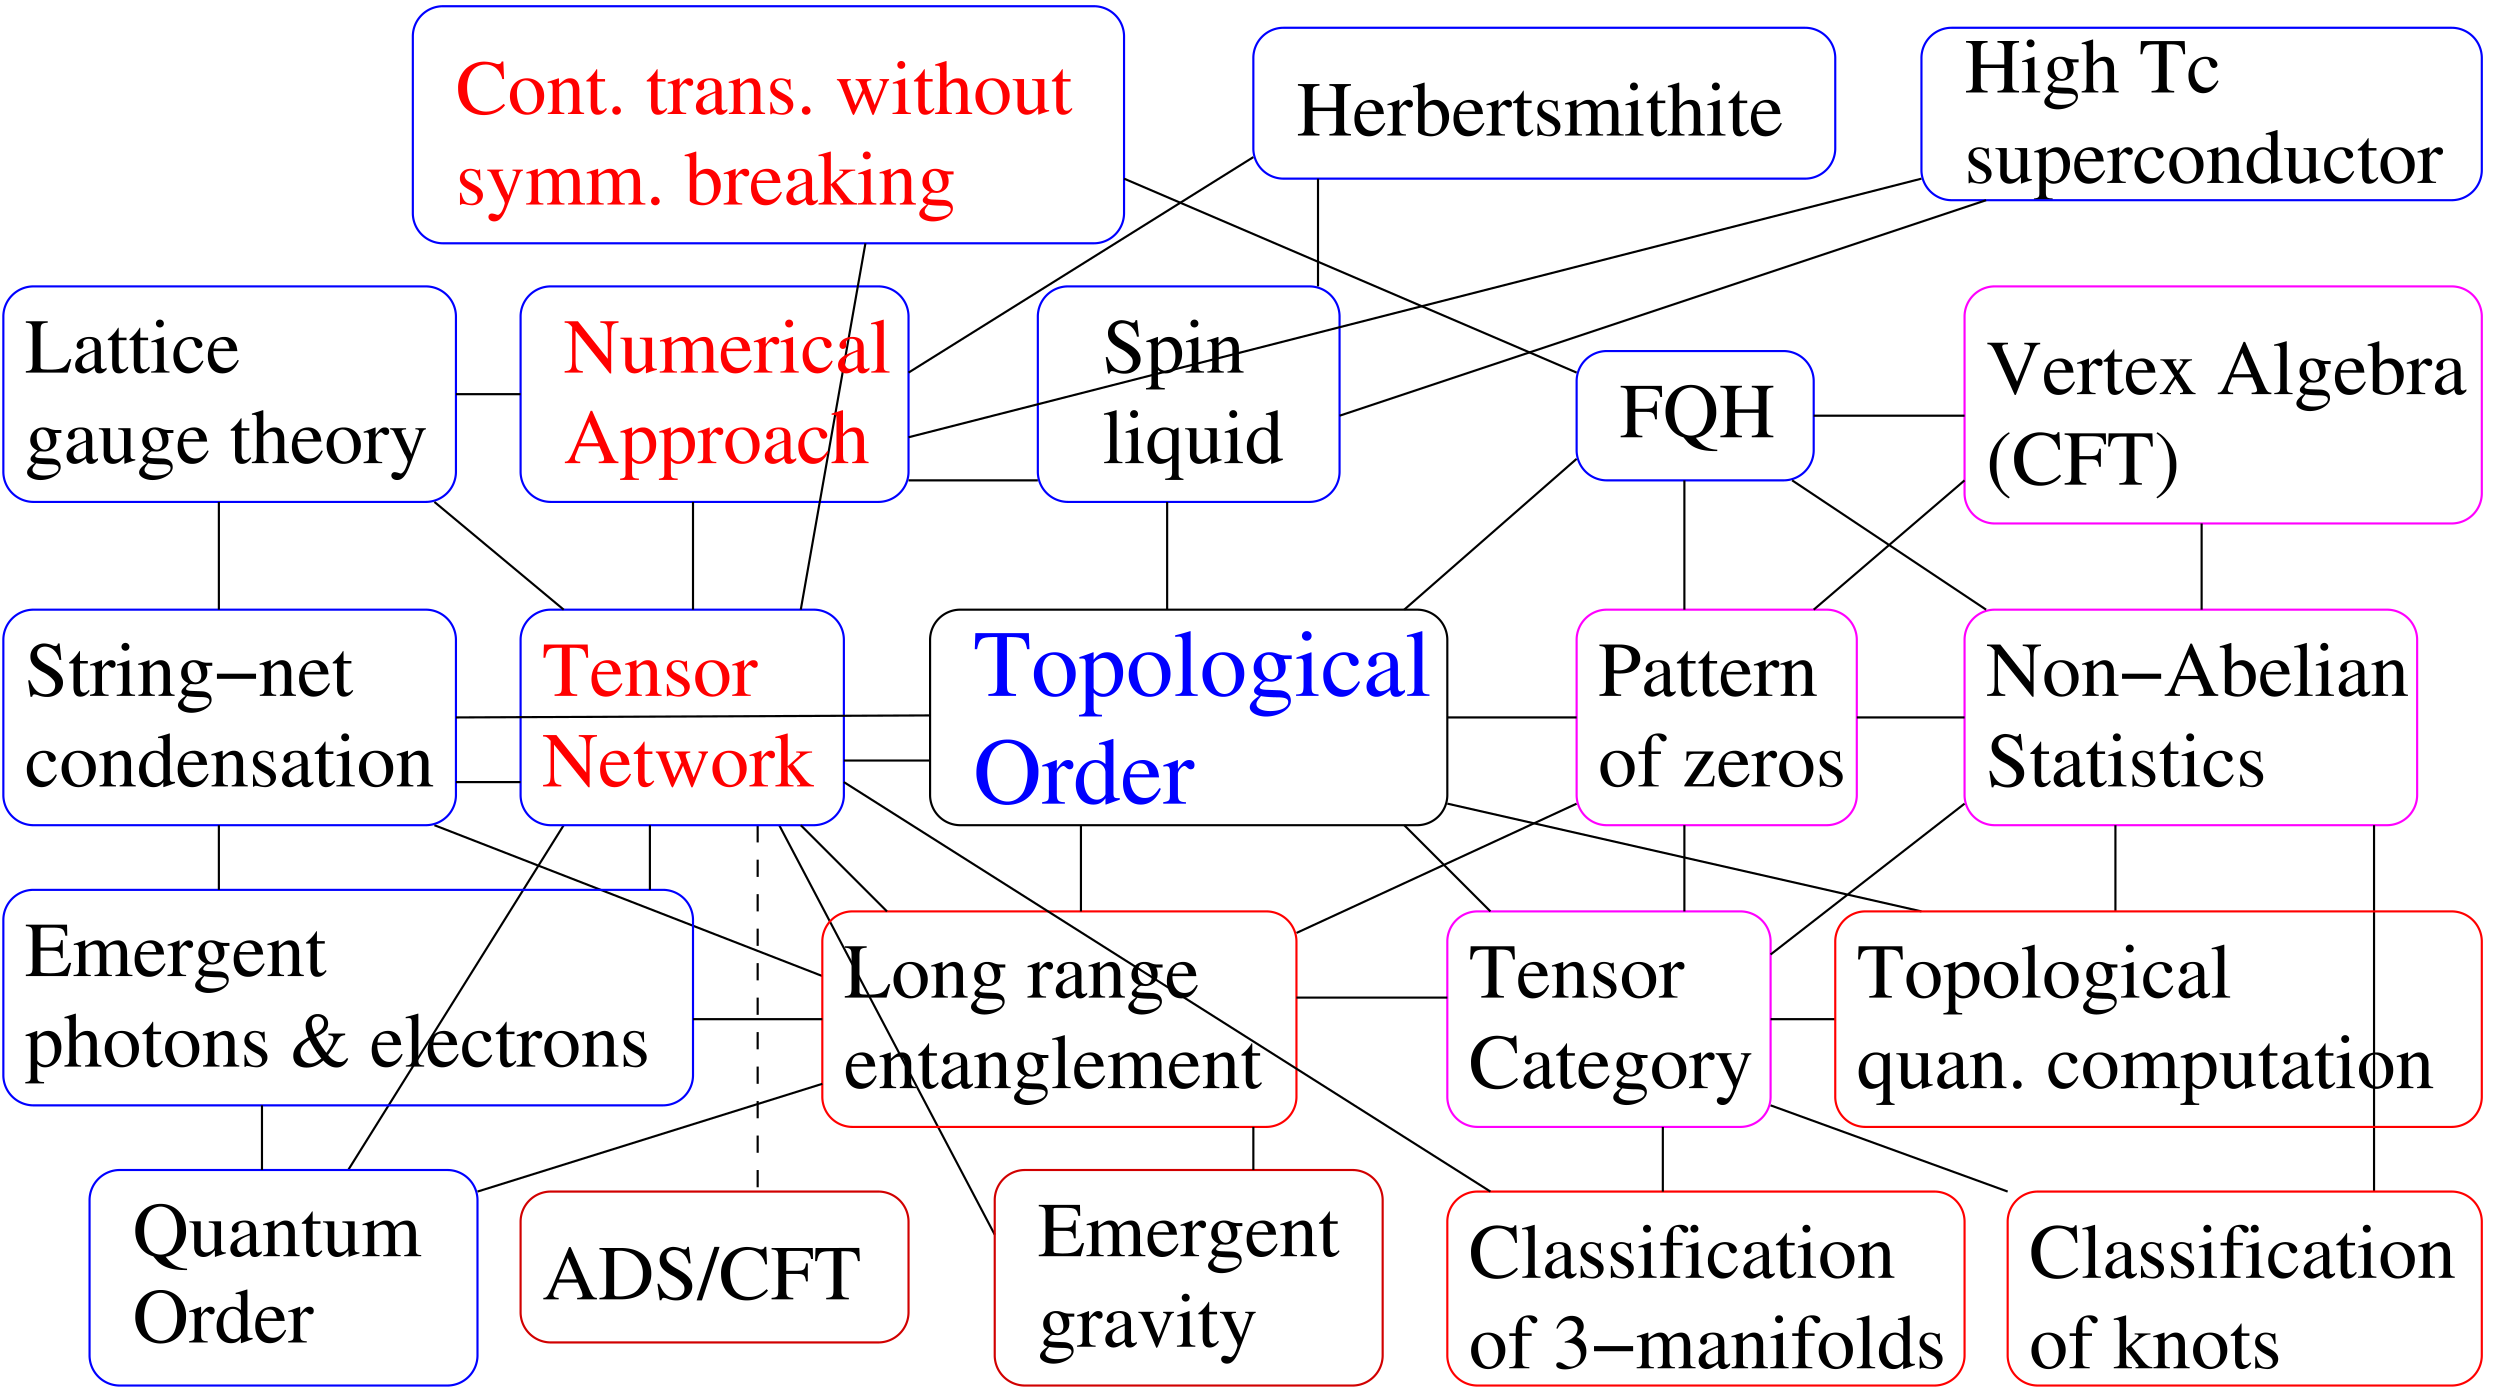 <svg xmlns="http://www.w3.org/2000/svg" xmlns:xlink="http://www.w3.org/1999/xlink" width="522" height="290"><defs><path id="a" d="M.398.156C.35.086.314.062.257.062c-.092 0-.155.08-.155.195 0 .104.055.174.136.174.036 0 .049-.01.059-.048L.303.361Q.317.316.351.315c.026 0 .047.019.047.042C.398.413.328.46.244.46.195.46.144.44.103.404A.25.25 0 0 1 .025.212c0-.129.079-.222.19-.222a.18.18 0 0 1 .121.047.3.3 0 0 1 .076.11z"/><path id="b" d="M.25.46C.119.46.029.364.029.226.029.09.122-.01.248-.01S.47.095.47.234C.47.366.378.46.25.46M.237.432C.321.432.38.336.38.199.38.085.335.02.26.02a.11.11 0 0 0-.097.063.4.4 0 0 0-.044.193c0 .095.046.157.118.157"/><path id="c" d="M.018 0H.23v.015C.18.018.164.031.164.067v.281c.048.045.07.057.103.057Q.34.406.34.308V.099C.338.034.326.018.277.015V0h.208v.015C.436.02.425.032.424.081V.31C.424.404.38.46.306.46.26.46.229.443.161.379v.079L.154.46A2 2 0 0 0 .016.415V.398a.1.1 0 0 0 .027.004C.071.402.08.387.08.338V.09C.079.031.068.018.018.015z"/><path id="d" d="M.491.058H.468c-.035 0-.044.01-.044.056v.567L.419.683A2 2 0 0 0 .272.639V.623h.022C.331.624.34.615.34.574V.417C.302.449.275.46.235.46.12.46.027.347.027.205c0-.128.074-.215.185-.215.056 0 .094.02.128.067v-.064L.344-.01l.147.052zM.34.102Q.339.09.323.072a.1.1 0 0 0-.072-.03c-.084 0-.138.08-.138.204 0 .112.049.186.125.186a.104.104 0 0 0 .102-.1z"/><path id="e" d="M.408.164C.36.088.317.06.253.06Q.168.06.124.145a.3.3 0 0 0-.027.132h.308C.397.342.387.371.362.403A.16.16 0 0 1 .234.46.2.2 0 0 1 .099.408C.052.368.025.296.025.214c0-.138.072-.224.187-.224.095 0 .17.06.212.167zM.099.31q.015.116.106.115C.266.424.29.396.303.309z"/><path id="f" d="M.315.314.311.451H.3Q.293.439.284.44a.1.1 0 0 0-.027.007.2.2 0 0 1-.07.013C.108.46.051.408.051.336.051.28.083.24.168.192L.226.16Q.278.13.278.084C.278.04.246.012.195.012.126.012.091.05.068.152H.052v-.156h.013c.007.01.011.012.023.012A.2.2 0 0 0 .134 0a.4.4 0 0 1 .073-.01c.078 0 .141.058.141.128 0 .05-.024.083-.084.12L.156.3Q.114.328.113.369c0 .041.031.068.077.068C.247.437.277.404.3.314z"/><path id="g" d="M.442.066Q.418.046.398.047c-.023 0-.03.014-.03.058V.3c0 .052-.005.081-.02.105Q.314.459.224.46C.13.46.056.411.056.348c0-.023.019-.043.043-.043s.045.02.045.042L.142.363.139.387c0 .027.032.049.072.049Q.286.435.287.353v-.06C.134.23.116.222.073.183A.12.12 0 0 1 .037.097c0-.063.044-.107.105-.107.044 0 .085.021.146.073C.293.01.311-.01.352-.01c.034 0 .055.012.09.05zM.287.123C.287.093.282.083.261.07A.2.2 0 0 0 .188.048C.153.048.125.082.125.125V.13C.126.19.17.227.287.27z"/><path id="h" d="M.255.45H.154v.116Q.154.58.147.58A.5.5 0 0 0 .03.444Q.013.434.013.425q0-.004.004-.007H.07v-.3q0-.128.089-.128.072-.001.12.076L.266.077C.244.051.228.042.206.042.169.042.154.07.154.132v.286h.101z"/><path id="i" d="M.016 0h.237v.015C.187.02.18.029.179.102v.355L.175.46.02.405V.39l.008.001.034.003c.024 0 .033-.016.033-.06V.102C.093.028.084.018.016.015zm.112.683a.05.05 0 0 1-.05-.051.05.05 0 0 1 .05-.05.05.05 0 0 1 .052.05.05.05 0 0 1-.052.051"/><path id="j" d="M.597.17H.569C.521.062.476.037.333.036H.306C.202.04.201.041.201.08v.247h.154C.439.325.452.313.465.231h.023v.232H.465C.453.383.439.37.355.368H.201V.59c.001.03.005.034.033.034h.135C.485.622.505.608.521.52h.025L.543.662H.012V.643C.085.638.097.625.099.553V.11C.097.037.084.023.012.019V0h.54z"/><path id="k" d="M.016 0h.222v.015C.187.016.171.027.17.067v.282c0 .002.008.012.015.019.025.023.068.04.103.04q.066 0 .066-.105V.086C.352.029.342.018.286.015V0H.51v.015c-.056 0-.07.016-.072.08v.252C.468.39.5.408.547.408c.057 0 .075-.027.075-.11V.087C.62.028.614.021.556.015V0h.219v.015L.749.017C.717.022.706.037.706.076v.206Q.706.459.59.46C.532.46.481.434.427.376Q.401.461.321.46C.276.46.249.447.166.383v.075L.159.46a2 2 0 0 0-.14-.045V.398a.1.1 0 0 0 .032.004C.077.402.086.386.086.338V.085C.084.029.071.015.016.015z"/><path id="l" d="M.005 0h.24v.015C.178.017.162.031.16.09v.225c0 .032.042.082.07.082q.01 0 .026-.015.022-.021.04-.02.038.002.039.045C.335.44.314.46.28.46.238.46.21.438.16.366v.092L.155.46A2 2 0 0 0 .007.406V.39a.2.2 0 0 0 .035.004c.025 0 .034-.016.034-.06v-.25C.074.032.068.026.005.015z"/><path id="m" d="M.47.388v.039H.393a.2.2 0 0 0-.055.01L.316.445a.2.2 0 0 1-.08.015.163.163 0 0 1-.167-.163c0-.063.026-.101.093-.134L.136.139.1.104C.079.082.073.07.073.054.073.032.084.02.126 0 .054-.051.028-.084.028-.121c0-.053.077-.097.173-.097.075 0 .153.026.205.068q.056.045.055.1C.461.014.414.055.34.059L.211.064Q.131.066.133.09c0 .02.033.055.06.063L.25.149c.037 0 .077.015.108.042q.049.04.048.113a.2.2 0 0 1-.019.084zm-.323-.39C.181-.01.259-.015.31-.015c.09 0 .123-.013.123-.05C.433-.121.357-.16.244-.16c-.089 0-.146.029-.146.073 0 .023.009.038.049.086m.005.34c0 .059.028.094.074.094Q.274.43.299.385a.3.3 0 0 0 .03-.12C.329.209.301.174.255.174c-.062 0-.103.065-.103.16z"/><path id="n" d="M.005-.217h.242v.018C.172-.198.16-.188.159-.124v.157C.195 0 .218-.01.26-.01c.119 0 .21.112.21.257C.47.371.4.46.303.46.247.46.203.436.159.381v.077L.153.46A2 2 0 0 0 .009.409V.393l.025.001c.034 0 .041-.01.041-.057v-.468c0-.053-.011-.063-.07-.069zm.154.551C.159.364.215.4.261.4.335.4.384.324.384.207.384.097.335.022.263.022.216.022.159.058.159.088z"/><path id="o" d="M.487.015C.433.024.428.031.427.102v.199q0 .158-.123.159C.245.46.203.436.157.376V.68L.152.683.037.647.01.639V.623h.012c.043 0 .051-.007.051-.05V.102C.071.03.066.022.009.015V0h.216v.015C.167.02.159.031.157.102v.241c.042.046.072.063.112.063Q.343.406.343.3V.102C.341.031.332.02.275.015V0h.212z"/><path id="p" d="M0 0"/><path id="q" d="M.711.426H.495V.405C.545.4.559.39.559.36.559.316.533.264.468.178.413.248.38.298.336.384c.114.054.155.099.155.17S.435.677.356.677A.153.153 0 0 1 .202.522c0-.038.008-.07.035-.145L.199.355Q.041.265.042.139c0-.095.064-.152.171-.152.081 0 .141.025.216.091.063-.065.112-.09.17-.09C.663-.013.72.028.75.1L.735.111C.703.071.681.058.645.058Q.561.058.491.15c.044.06.069.096.1.15l.026.046c.024.041.044.053.094.059zm-.39-.01c-.03.063-.04.1-.04.146 0 .048.031.082.077.082s.08-.036.08-.085q0-.081-.117-.143M.252.343A1.3 1.3 0 0 1 .404.104C.344.057.306.04.263.04.192.04.134.102.134.18c0 .064.031.107.118.163"/><path id="r" d="M.021 0h.236v.015C.194.018.183.028.182.084v.597L.178.683A2 2 0 0 0 .019.639V.623h.006l.031.002C.088.625.098.611.098.564V.087C.097.033.083.019.021.015z"/><path id="s" d="M.447.676H.426Q.42.642.394.642A.1.1 0 0 0 .35.654a.3.3 0 0 1-.107.022A.2.2 0 0 1 .124.63.16.16 0 0 1 .071.505c0-.08.044-.136.156-.195A.4.4 0 0 0 .376.193.1.1 0 0 0 .39.134C.39.068.34.022.267.022.177.022.115.077.065.2H.042l.03-.212h.022C.095.006.107.02.122.02A.2.2 0 0 0 .169.009a.3.3 0 0 1 .118-.023c.116 0 .204.08.204.183 0 .082-.055.146-.187.218-.105.057-.147.1-.147.156s.042.092.104.092A.17.17 0 0 0 .383.58.23.23 0 0 0 .444.463h.025z"/><path id="t" d="M.36.425A.2.2 0 0 1 .245.46C.119.46.024.349.024.204.024.08.09-.01.184-.01q.089.001.157.074v-.188C.34-.18.322-.196.252-.2v-.017h.236v.014C.434-.19.427-.183.425-.14v.597L.414.457zM.341.127q0-.034-.014-.046a.14.14 0 0 0-.086-.03.1.1 0 0 0-.078.03C.131.11.11.173.11.24c0 .118.053.19.138.19q.093 0 .093-.098z"/><path id="u" d="M.479.05H.474C.425.052.418.06.417.107V.45H.259V.433C.321.43.333.42.333.37V.135C.333.107.328.093.314.082A.14.14 0 0 0 .226.048C.187.048.155.082.155.124V.45H.009V.436C.056.434.07.42.071.372V.12c0-.079.048-.13.121-.13a.15.15 0 0 1 .103.043l.043.043v-.083l.004-.002c.05.02.086.031.137.045z"/><path id="v" d="M.294.662H.012V.643C.085.638.097.625.099.553V.11C.097.037.084.023.012.019V0H.55l.048.174H.573C.526.069.483.043.354.039H.287C.21.041.202.044.201.08v.473c.002.073.015.086.093.09z"/><path id="w" d="M.475.45H.34V.435Q.388.435.388.41L.384.393.287.117.172.37a.1.1 0 0 0-.01.038c0 .018.015.025.058.027V.45H.014V.436Q.053.43.065.404L.179.158.197.12A.3.3 0 0 0 .241.018a.4.4 0 0 0-.04-.108C.186-.115.165-.134.151-.134a.1.1 0 0 0-.026.007.2.2 0 0 1-.052.011A.043.043 0 0 1 .03-.16c0-.033.031-.058.074-.058.068 0 .114.055.169.2L.427.39C.44.422.451.432.475.435z"/><path id="x" d="M.707.662H.472V.643C.552.638.565.621.568.515V.178L.183.662H.012V.643C.055.643.069.635.109.588V.147C.107.041.094.024.012.019V0h.235v.019C.17.023.155.044.153.147v.392l.442-.55h.017v.526C.615.62.628.636.707.643z"/><path id="y" d="M.534.22v.066H.03V.22z"/><path id="z" d="M.706.019C.661.022.651.032.616.106L.367.674h-.02L.139.183C.075.037.063.02.015.019V0h.198v.019C.165.019.145.031.145.06q0 .019.008.039l.046.117h.262L.502.12A.2.2 0 0 0 .521.053C.521.028.504.02.451.019V0h.255zm-.49.238.115.275.116-.275z"/><path id="A" d="M.153.681.148.683A2 2 0 0 0 .032.647L.003.639V.623H.02c.04 0 .049-.008.049-.05V.054c0-.03.084-.064.165-.064.132 0 .234.11.234.253C.468.367.392.46.292.46.231.46.173.425.153.375zm0-.359c0 .039.047.075.099.075q.042 0 .074-.029C.358.337.38.269.38.198.38.085.332.021.25.021.198.022.153.044.153.07z"/><path id="B" d="M.697.662H.492V.643C.547.64.565.63.565.601A.2.2 0 0 0 .546.528L.399.161.248.5A.4.4 0 0 0 .207.61Q.206.64.253.641l.029.002v.02H.016v-.02C.065.641.079.627.122.538L.368-.01h.015L.605.55c.033.08.044.09.092.093z"/><path id="C" d="M.278 0h.201v.015c-.031 0-.051.016-.082.06L.269.271l.083.12a.1.1 0 0 0 .081.044V.45H.275V.435c.03-.002.04-.008.04-.022q0-.018-.037-.065L.248.304.24.316l-.026.04C.195.387.188.403.188.413Q.187.435.231.435V.45H.024V.435h.009c.03 0 .046-.013.077-.06L.204.231.09.066C.06.025.05.018.017.015V0h.145v.015q-.042 0-.04.018 0 .01.02.041l.079.123.091-.14A.03.03 0 0 0 .318.039C.318.021.311.017.278.015z"/><path id="D" d="M.295.676a.5.5 0 0 1-.141-.12.46.46 0 0 1-.106-.304c0-.128.037-.225.125-.327a.4.4 0 0 1 .119-.102l.012.016c-.08.063-.108.099-.135.173a.7.7 0 0 0-.035.243q0 .157.04.249a.4.4 0 0 0 .13.156z"/><path id="E" d="M.62.45.611.677H.59Q.58.644.548.643A.1.1 0 0 0 .509.65a.5.5 0 0 1-.146.025A.35.35 0 0 1 .136.59.34.34 0 0 1 .028.326c0-.204.133-.34.332-.34.113 0 .213.046.273.127L.615.131c-.073-.07-.14-.1-.223-.1A.24.24 0 0 0 .23.087C.175.138.144.228.144.34c0 .18.093.297.238.297a.2.2 0 0 0 .149-.06A.25.25 0 0 0 .597.45z"/><path id="F" d="M.479.231v.232H.456C.445.384.428.37.346.368H.201V.59c.001.03.004.033.032.034h.136C.485.622.505.608.521.52h.025L.543.662H.012V.643C.085.638.097.625.099.553V.12C.098.035.088.024.012.019V0h.28v.019C.216.022.202.036.201.109v.218h.145c.082 0 .098-.015.11-.096z"/><path id="G" d="M.452.019C.37.023.357.035.356.109V.62H.41C.526.618.547.601.569.492h.024l-.006.17H.023L.017.492h.024C.064.602.085.618.2.62h.054v-.5C.253.034.244.024.16.019V0h.292z"/><path id="H" d="M.038-.177a.5.5 0 0 1 .141.12.46.46 0 0 1 .106.304.46.46 0 0 1-.125.327.4.4 0 0 1-.119.102L.029.66A.34.34 0 0 0 .164.487.7.7 0 0 0 .199.244a.6.6 0 0 0-.04-.248.4.4 0 0 0-.13-.157z"/><path id="I" d="M.477.45H.338V.435Q.385.431.385.403a.1.1 0 0 0-.006-.03L.28.114.178.37a.1.1 0 0 0-.009.037c0 .018.011.025.046.028V.45H.019V.435C.057.433.064.423.11.32L.23.033l.008-.02.009-.02a.01.01 0 0 1 .009-.007c.006 0 .013.013.028.05l.128.321c.029.068.035.075.065.078z"/><path id="J" d="M.309.45H.186v.116q0 .09.057.09c.022 0 .035-.01.053-.04C.312.59.324.58.341.58a.04.04 0 0 1 .042.041c0 .036-.044.062-.104.062C.216.683.164.656.138.611S.104.531.103.451H.021V.417h.082V.104C.101.029.091.018.02.015V0h.26v.015C.198.018.187.029.187.104v.314h.122z"/><path id="K" d="M.153.33A.3.3 0 0 0 .258.319.15.15 0 0 0 .359.171C.359.086.303.022.229.022.201.022.181.03.144.053.115.071.098.078.081.078Q.045.076.043.043c0-.035.043-.057.113-.057.076 0 .155.026.203.067A.21.21 0 0 1 .431.22a.2.2 0 0 1-.044.129.2.2 0 0 1-.083.053c.068.047.093.084.093.138C.397.62.334.676.241.676a.2.2 0 0 1-.13-.05.24.24 0 0 1-.066-.112L.06.51C.1.584.145.616.208.616c.066 0 .11-.043.11-.107a.14.14 0 0 0-.04-.097.3.3 0 0 0-.126-.069z"/><path id="L" d="M.019 0h.278v.019C.222.025.21.037.209.109v.206h.303V.12C.511.035.502.024.424.02V0h.278v.019C.627.025.615.037.614.109v.444c.001.073.011.083.088.09v.02H.424v-.02C.501.637.511.627.512.553V.36H.209v.194C.21.626.22.636.297.643v.02H.019v-.02C.096.637.106.627.107.553V.12C.106.035.097.024.019.02z"/><path id="M" d="M.007 0h.234v.015l-.02.001C.179.019.167.03.166.067v.184l.14-.187.01-.013Q.328.037.327.03.325.016.306.015H.287V0h.218v.015C.461.018.43.037.388.088L.235.282.264.31C.389.421.416.437.48.435V.45H.276V.436c.039 0 .05-.005.05-.018Q.325.403.303.383L.166.261v.42L.162.683.037.647.007.64V.623l.032.002c.034 0 .043-.013.043-.06V.081C.081.029.078.026.007.015z"/><path id="N" d="M.125.1A.056.056 0 0 1 .07.043C.07.014.095-.01.124-.01c.031 0 .057.024.057.054A.057.057 0 0 1 .125.1"/><path id="O" d="M.361.676C.17.676.034.533.034.33A.36.36 0 0 1 .12.088a.33.33 0 0 1 .235-.102c.197 0 .333.14.333.341a.35.35 0 0 1-.084.244.32.32 0 0 1-.243.105m0-.036A.2.2 0 0 0 .489.59C.543.54.574.447.574.328a.5.5 0 0 0-.033-.18.2.2 0 0 0-.049-.073.18.18 0 0 0-.133-.053.2.2 0 0 0-.127.05C.181.116.148.217.148.328c0 .102.028.199.07.246A.19.19 0 0 0 .361.64"/><path id="P" d="M.016.643C.09.635.099.626.1.553V.12C.099.035.092.026.016.019V0h.28v.019C.217.021.203.035.202.109v.182L.271.288c.079 0 .132.01.175.034a.18.18 0 0 1 .096.16c0 .041-.014.08-.041.108C.461.634.374.662.28.662H.016zM.202.591c0 .027.007.034.034.034.135 0 .197-.047.197-.15Q.433.33.259.328L.202.331z"/><path id="Q" d="M.418.135.4.139C.382.045.368.033.272.03H.134l.269.405V.45H.056L.053.332h.018C.079.403.093.418.155.42h.138L.027.015V0h.377z"/><path id="R" d="M.701-.16c-.114.004-.194.048-.275.153.068.013.104.03.15.07A.34.34 0 0 1 .688.33c0 .2-.136.345-.327.345S.034.532.034.329q0-.147.089-.244a.3.3 0 0 1 .142-.086l.047-.055c.068-.08.189-.122.349-.122h.04zM.364.64A.2.2 0 0 0 .488.59C.542.542.574.446.574.333A.42.42 0 0 0 .505.086.193.193 0 0 0 .232.07C.18.118.148.217.148.335c0 .097.029.194.07.24A.2.2 0 0 0 .364.64"/><path id="S" d="M.016 0H.3c.116 0 .221.033.283.089a.33.33 0 0 1 .102.245C.685.424.656.502.6.557.532.627.423.662.286.662h-.27V.643C.095.636.103.628.104.553V.11C.103.036.091.024.016.019zm.19.586c0 .031.01.04.052.04a.34.34 0 0 0 .199-.05.29.29 0 0 0 .119-.249q0-.178-.122-.249A.4.4 0 0 0 .258.037c-.04 0-.052.009-.052.041z"/><path id="T" d="M.287.676H.22l-.229-.69h.068z"/><path id="U" d="M.571.45V.435C.605.428.615.421.615.405A.2.2 0 0 0 .598.337L.508.116.424.34C.407.386.407.386.407.4c0 .021.011.028.058.035V.45H.262V.435C.299.431.311.42.331.366L.351.31.26.111.161.372a.1.1 0 0 0-.006.03c0 .021.011.03.046.033V.45h-.18V.435C.044.433.052.423.074.372L.209.03q.018-.044.026-.044.007-.001.025.04l.112.24.091-.237C.478-.009.48-.014.487-.014s.012.01.028.05L.653.38c.018.042.021.047.041.054V.45z"/></defs><path fill="none" stroke="#000" stroke-dasharray="3.6" stroke-miterlimit="10" stroke-width=".45" d="M158.2 172.3v76.5"/><path fill="none" stroke="#000" stroke-miterlimit="10" stroke-width=".45" d="m162.7 172.3 45 85.5M90.7 172.3l81 31.5M270.7 194.8l58.5-27M117.7 172.3l-45 72"/><use xlink:href="#a" data-text="c" transform="matrix(16.2 0 0 -16.2 5.2 164.2)"/><use xlink:href="#b" data-text="o" transform="matrix(16.2 0 0 -16.2 12.393 164.2)"/><use xlink:href="#c" data-text="n" transform="matrix(16.2 0 0 -16.2 20.493 164.2)"/><use xlink:href="#d" data-text="d" transform="matrix(16.2 0 0 -16.2 28.593 164.2)"/><use xlink:href="#e" data-text="e" transform="matrix(16.2 0 0 -16.2 36.693 164.2)"/><use xlink:href="#c" data-text="n" transform="matrix(16.2 0 0 -16.2 43.886 164.2)"/><use xlink:href="#f" data-text="s" transform="matrix(16.2 0 0 -16.2 51.986 164.2)"/><use xlink:href="#g" data-text="a" transform="matrix(16.2 0 0 -16.2 58.287 164.2)"/><use xlink:href="#h" data-text="t" transform="matrix(16.2 0 0 -16.2 65.48 164.2)"/><use xlink:href="#i" data-text="i" transform="matrix(16.2 0 0 -16.2 69.984 164.2)"/><use xlink:href="#b" data-text="o" transform="matrix(16.2 0 0 -16.2 74.487 164.2)"/><use xlink:href="#c" data-text="n" transform="matrix(16.2 0 0 -16.2 82.587 164.2)"/><use xlink:href="#j" data-text="E" transform="matrix(16.2 0 0 -16.2 5.2 203.8)"/><use xlink:href="#k" data-text="m" transform="matrix(16.2 0 0 -16.2 15.098 203.8)"/><use xlink:href="#e" data-text="e" transform="matrix(16.2 0 0 -16.2 27.702 203.8)"/><use xlink:href="#l" data-text="r" transform="matrix(16.2 0 0 -16.2 34.895 203.8)"/><use xlink:href="#m" data-text="g" transform="matrix(16.2 0 0 -16.2 40.29 203.8)"/><use xlink:href="#e" data-text="e" transform="matrix(16.2 0 0 -16.2 48.39 203.8)"/><use xlink:href="#c" data-text="n" transform="matrix(16.2 0 0 -16.2 55.582 203.8)"/><use xlink:href="#h" data-text="t" transform="matrix(16.2 0 0 -16.2 63.682 203.8)"/><use xlink:href="#n" data-text="p" transform="matrix(16.2 0 0 -16.2 5.2 222.7)"/><use xlink:href="#o" data-text="h" transform="matrix(16.2 0 0 -16.2 13.3 222.7)"/><use xlink:href="#b" data-text="o" transform="matrix(16.2 0 0 -16.2 21.4 222.7)"/><use xlink:href="#h" data-text="t" transform="matrix(16.2 0 0 -16.2 29.5 222.7)"/><use xlink:href="#b" data-text="o" transform="matrix(16.2 0 0 -16.2 34.004 222.7)"/><use xlink:href="#c" data-text="n" transform="matrix(16.2 0 0 -16.2 42.104 222.7)"/><use xlink:href="#f" data-text="s" transform="matrix(16.2 0 0 -16.2 50.204 222.7)"/><use xlink:href="#p" transform="matrix(16.2 0 0 -16.2 56.505 222.7)"/><use xlink:href="#q" data-text="&amp;" transform="matrix(16.2 0 0 -16.2 60.555 222.7)"/><use xlink:href="#p" transform="matrix(16.2 0 0 -16.2 73.159 222.7)"/><use xlink:href="#e" data-text="e" transform="matrix(16.2 0 0 -16.2 77.209 222.7)"/><use xlink:href="#r" data-text="l" transform="matrix(16.2 0 0 -16.2 84.402 222.7)"/><use xlink:href="#e" data-text="e" transform="matrix(16.2 0 0 -16.2 88.905 222.7)"/><use xlink:href="#a" data-text="c" transform="matrix(16.2 0 0 -16.2 96.098 222.7)"/><use xlink:href="#h" data-text="t" transform="matrix(16.2 0 0 -16.2 103.291 222.7)"/><use xlink:href="#l" data-text="r" transform="matrix(16.2 0 0 -16.2 107.795 222.7)"/><use xlink:href="#b" data-text="o" transform="matrix(16.2 0 0 -16.2 113.19 222.7)"/><use xlink:href="#c" data-text="n" transform="matrix(16.2 0 0 -16.2 121.29 222.7)"/><use xlink:href="#f" data-text="s" transform="matrix(16.2 0 0 -16.2 129.39 222.7)"/><use xlink:href="#s" data-text="S" transform="matrix(16.2 0 0 -16.2 230.2 77.8)"/><use xlink:href="#n" data-text="p" transform="matrix(16.2 0 0 -16.2 239.207 77.8)"/><use xlink:href="#i" data-text="i" transform="matrix(16.2 0 0 -16.2 247.307 77.8)"/><use xlink:href="#c" data-text="n" transform="matrix(16.2 0 0 -16.2 251.81 77.8)"/><use xlink:href="#r" data-text="l" transform="matrix(16.2 0 0 -16.2 230.2 96.7)"/><use xlink:href="#i" data-text="i" transform="matrix(16.2 0 0 -16.2 234.704 96.7)"/><use xlink:href="#t" data-text="q" transform="matrix(16.2 0 0 -16.2 239.207 96.7)"/><use xlink:href="#u" data-text="u" transform="matrix(16.2 0 0 -16.2 247.307 96.7)"/><use xlink:href="#i" data-text="i" transform="matrix(16.2 0 0 -16.2 255.407 96.7)"/><use xlink:href="#d" data-text="d" transform="matrix(16.2 0 0 -16.2 259.91 96.7)"/><use xlink:href="#v" data-text="L" transform="matrix(16.2 0 0 -16.2 176.2 208.3)"/><use xlink:href="#b" data-text="o" transform="matrix(16.2 0 0 -16.2 186.098 208.3)"/><use xlink:href="#c" data-text="n" transform="matrix(16.2 0 0 -16.2 194.198 208.3)"/><use xlink:href="#m" data-text="g" transform="matrix(16.2 0 0 -16.2 202.298 208.3)"/><use xlink:href="#p" transform="matrix(16.2 0 0 -16.2 210.398 208.3)"/><use xlink:href="#l" data-text="r" transform="matrix(16.2 0 0 -16.2 214.448 208.3)"/><use xlink:href="#g" data-text="a" transform="matrix(16.2 0 0 -16.2 219.843 208.3)"/><use xlink:href="#c" data-text="n" transform="matrix(16.2 0 0 -16.2 227.036 208.3)"/><use xlink:href="#m" data-text="g" transform="matrix(16.2 0 0 -16.2 235.136 208.3)"/><use xlink:href="#e" data-text="e" transform="matrix(16.2 0 0 -16.2 243.236 208.3)"/><use xlink:href="#e" data-text="e" transform="matrix(16.2 0 0 -16.2 176.2 227.2)"/><use xlink:href="#c" data-text="n" transform="matrix(16.2 0 0 -16.2 183.393 227.2)"/><use xlink:href="#h" data-text="t" transform="matrix(16.2 0 0 -16.2 191.493 227.2)"/><use xlink:href="#g" data-text="a" transform="matrix(16.2 0 0 -16.2 195.996 227.2)"/><use xlink:href="#c" data-text="n" transform="matrix(16.2 0 0 -16.2 203.19 227.2)"/><use xlink:href="#m" data-text="g" transform="matrix(16.2 0 0 -16.2 211.29 227.2)"/><use xlink:href="#r" data-text="l" transform="matrix(16.2 0 0 -16.2 219.39 227.2)"/><use xlink:href="#e" data-text="e" transform="matrix(16.2 0 0 -16.2 223.893 227.2)"/><use xlink:href="#k" data-text="m" transform="matrix(16.2 0 0 -16.2 231.086 227.2)"/><use xlink:href="#e" data-text="e" transform="matrix(16.2 0 0 -16.2 243.69 227.2)"/><use xlink:href="#c" data-text="n" transform="matrix(16.2 0 0 -16.2 250.882 227.2)"/><use xlink:href="#h" data-text="t" transform="matrix(16.2 0 0 -16.2 258.982 227.2)"/><use xlink:href="#v" data-text="L" transform="matrix(16.2 0 0 -16.2 5.2 77.8)"/><use xlink:href="#g" data-text="a" transform="matrix(16.2 0 0 -16.2 15.098 77.8)"/><use xlink:href="#h" data-text="t" transform="matrix(16.2 0 0 -16.2 22.291 77.8)"/><use xlink:href="#h" data-text="t" transform="matrix(16.2 0 0 -16.2 26.795 77.8)"/><use xlink:href="#i" data-text="i" transform="matrix(16.2 0 0 -16.2 31.298 77.8)"/><use xlink:href="#a" data-text="c" transform="matrix(16.2 0 0 -16.2 35.802 77.8)"/><use xlink:href="#e" data-text="e" transform="matrix(16.2 0 0 -16.2 42.995 77.8)"/><use xlink:href="#m" data-text="g" transform="matrix(16.2 0 0 -16.2 5.2 96.7)"/><use xlink:href="#g" data-text="a" transform="matrix(16.2 0 0 -16.2 13.3 96.7)"/><use xlink:href="#u" data-text="u" transform="matrix(16.2 0 0 -16.2 20.493 96.7)"/><use xlink:href="#m" data-text="g" transform="matrix(16.2 0 0 -16.2 28.593 96.7)"/><use xlink:href="#e" data-text="e" transform="matrix(16.2 0 0 -16.2 36.693 96.7)"/><use xlink:href="#p" transform="matrix(16.2 0 0 -16.2 43.886 96.7)"/><use xlink:href="#h" data-text="t" transform="matrix(16.2 0 0 -16.2 47.936 96.7)"/><use xlink:href="#o" data-text="h" transform="matrix(16.2 0 0 -16.2 52.44 96.7)"/><use xlink:href="#e" data-text="e" transform="matrix(16.2 0 0 -16.2 60.54 96.7)"/><use xlink:href="#b" data-text="o" transform="matrix(16.2 0 0 -16.2 67.732 96.7)"/><use xlink:href="#l" data-text="r" transform="matrix(16.2 0 0 -16.2 75.832 96.7)"/><use xlink:href="#w" data-text="y" transform="matrix(16.2 0 0 -16.2 81.227 96.7)"/><use xlink:href="#s" data-text="S" transform="matrix(16.2 0 0 -16.2 414.7 164.2)"/><use xlink:href="#h" data-text="t" transform="matrix(16.2 0 0 -16.2 423.707 164.2)"/><use xlink:href="#g" data-text="a" transform="matrix(16.2 0 0 -16.2 428.21 164.2)"/><use xlink:href="#h" data-text="t" transform="matrix(16.2 0 0 -16.2 435.404 164.2)"/><use xlink:href="#i" data-text="i" transform="matrix(16.2 0 0 -16.2 439.907 164.2)"/><use xlink:href="#f" data-text="s" transform="matrix(16.2 0 0 -16.2 444.41 164.2)"/><use xlink:href="#h" data-text="t" transform="matrix(16.2 0 0 -16.2 450.713 164.2)"/><use xlink:href="#i" data-text="i" transform="matrix(16.2 0 0 -16.2 455.216 164.2)"/><use xlink:href="#a" data-text="c" transform="matrix(16.2 0 0 -16.2 459.72 164.2)"/><use xlink:href="#f" data-text="s" transform="matrix(16.2 0 0 -16.2 466.913 164.2)"/><use xlink:href="#x" data-text="N" transform="matrix(16.2 0 0 -16.2 414.7 145.3)"/><use xlink:href="#b" data-text="o" transform="matrix(16.2 0 0 -16.2 426.396 145.3)"/><use xlink:href="#c" data-text="n" transform="matrix(16.2 0 0 -16.2 434.496 145.3)"/><use xlink:href="#y" data-text="−" transform="matrix(16.2 0 0 -16.2 442.596 145.3)"/><use xlink:href="#z" data-text="A" transform="matrix(16.2 0 0 -16.2 451.733 145.3)"/><use xlink:href="#A" data-text="b" transform="matrix(16.2 0 0 -16.2 463.43 145.3)"/><use xlink:href="#e" data-text="e" transform="matrix(16.2 0 0 -16.2 471.53 145.3)"/><use xlink:href="#r" data-text="l" transform="matrix(16.2 0 0 -16.2 478.722 145.3)"/><use xlink:href="#i" data-text="i" transform="matrix(16.2 0 0 -16.2 483.226 145.3)"/><use xlink:href="#g" data-text="a" transform="matrix(16.2 0 0 -16.2 487.73 145.3)"/><use xlink:href="#c" data-text="n" transform="matrix(16.2 0 0 -16.2 494.923 145.3)"/><use xlink:href="#B" data-text="V" transform="matrix(16.2 0 0 -16.2 414.7 82.3)"/><use xlink:href="#e" data-text="e" transform="matrix(16.2 0 0 -16.2 426.396 82.3)"/><use xlink:href="#l" data-text="r" transform="matrix(16.2 0 0 -16.2 433.59 82.3)"/><use xlink:href="#h" data-text="t" transform="matrix(16.2 0 0 -16.2 438.984 82.3)"/><use xlink:href="#e" data-text="e" transform="matrix(16.2 0 0 -16.2 443.487 82.3)"/><use xlink:href="#C" data-text="x" transform="matrix(16.2 0 0 -16.2 450.68 82.3)"/><use xlink:href="#p" transform="matrix(16.2 0 0 -16.2 458.78 82.3)"/><use xlink:href="#z" data-text="A" transform="matrix(16.2 0 0 -16.2 462.83 82.3)"/><use xlink:href="#r" data-text="l" transform="matrix(16.2 0 0 -16.2 474.527 82.3)"/><use xlink:href="#m" data-text="g" transform="matrix(16.2 0 0 -16.2 479.03 82.3)"/><use xlink:href="#e" data-text="e" transform="matrix(16.2 0 0 -16.2 487.13 82.3)"/><use xlink:href="#A" data-text="b" transform="matrix(16.2 0 0 -16.2 494.323 82.3)"/><use xlink:href="#l" data-text="r" transform="matrix(16.2 0 0 -16.2 502.423 82.3)"/><use xlink:href="#g" data-text="a" transform="matrix(16.2 0 0 -16.2 507.818 82.3)"/><use xlink:href="#D" data-text="(" transform="matrix(16.2 0 0 -16.2 414.7 101.2)"/><use xlink:href="#E" data-text="C" transform="matrix(16.2 0 0 -16.2 420.095 101.2)"/><use xlink:href="#F" data-text="F" transform="matrix(16.2 0 0 -16.2 430.9 101.2)"/><use xlink:href="#G" data-text="T" transform="matrix(16.2 0 0 -16.2 439.907 101.2)"/><use xlink:href="#H" data-text=")" transform="matrix(16.2 0 0 -16.2 449.805 101.2)"/><use xlink:href="#j" data-text="E" transform="matrix(16.2 0 0 -16.2 216.7 262.3)"/><use xlink:href="#k" data-text="m" transform="matrix(16.2 0 0 -16.2 226.598 262.3)"/><use xlink:href="#e" data-text="e" transform="matrix(16.2 0 0 -16.2 239.202 262.3)"/><use xlink:href="#l" data-text="r" transform="matrix(16.2 0 0 -16.2 246.395 262.3)"/><use xlink:href="#m" data-text="g" transform="matrix(16.2 0 0 -16.2 251.79 262.3)"/><use xlink:href="#e" data-text="e" transform="matrix(16.2 0 0 -16.2 259.89 262.3)"/><use xlink:href="#c" data-text="n" transform="matrix(16.2 0 0 -16.2 267.082 262.3)"/><use xlink:href="#h" data-text="t" transform="matrix(16.2 0 0 -16.2 275.182 262.3)"/><use xlink:href="#m" data-text="g" transform="matrix(16.2 0 0 -16.2 216.7 281.2)"/><use xlink:href="#l" data-text="r" transform="matrix(16.2 0 0 -16.2 224.8 281.2)"/><use xlink:href="#g" data-text="a" transform="matrix(16.2 0 0 -16.2 230.195 281.2)"/><use xlink:href="#I" data-text="v" transform="matrix(16.2 0 0 -16.2 237.387 281.2)"/><use xlink:href="#i" data-text="i" transform="matrix(16.2 0 0 -16.2 245.487 281.2)"/><use xlink:href="#h" data-text="t" transform="matrix(16.2 0 0 -16.2 249.991 281.2)"/><use xlink:href="#w" data-text="y" transform="matrix(16.2 0 0 -16.2 254.495 281.2)"/><use xlink:href="#E" data-text="C" transform="matrix(16.2 0 0 -16.2 306.7 266.8)"/><use xlink:href="#r" data-text="l" transform="matrix(16.2 0 0 -16.2 317.505 266.8)"/><use xlink:href="#g" data-text="a" transform="matrix(16.2 0 0 -16.2 322.009 266.8)"/><use xlink:href="#f" data-text="s" transform="matrix(16.2 0 0 -16.2 329.202 266.8)"/><use xlink:href="#f" data-text="s" transform="matrix(16.2 0 0 -16.2 335.504 266.8)"/><use xlink:href="#i" data-text="i" transform="matrix(16.2 0 0 -16.2 341.805 266.8)"/><use xlink:href="#J" data-text="f" transform="matrix(16.2 0 0 -16.2 346.309 266.8)"/><use xlink:href="#i" data-text="i" transform="matrix(16.2 0 0 -16.2 351.704 266.8)"/><use xlink:href="#a" data-text="c" transform="matrix(16.2 0 0 -16.2 356.207 266.8)"/><use xlink:href="#g" data-text="a" transform="matrix(16.2 0 0 -16.2 363.4 266.8)"/><use xlink:href="#h" data-text="t" transform="matrix(16.2 0 0 -16.2 370.593 266.8)"/><use xlink:href="#i" data-text="i" transform="matrix(16.2 0 0 -16.2 375.096 266.8)"/><use xlink:href="#b" data-text="o" transform="matrix(16.2 0 0 -16.2 379.6 266.8)"/><use xlink:href="#c" data-text="n" transform="matrix(16.2 0 0 -16.2 387.7 266.8)"/><use xlink:href="#b" data-text="o" transform="matrix(16.2 0 0 -16.2 306.7 285.7)"/><use xlink:href="#J" data-text="f" transform="matrix(16.2 0 0 -16.2 314.8 285.7)"/><use xlink:href="#p" transform="matrix(16.2 0 0 -16.2 320.195 285.7)"/><use xlink:href="#K" data-text="3" transform="matrix(16.2 0 0 -16.2 324.245 285.7)"/><use xlink:href="#y" data-text="−" transform="matrix(16.2 0 0 -16.2 332.345 285.7)"/><use xlink:href="#k" data-text="m" transform="matrix(16.2 0 0 -16.2 341.481 285.7)"/><use xlink:href="#g" data-text="a" transform="matrix(16.2 0 0 -16.2 354.085 285.7)"/><use xlink:href="#c" data-text="n" transform="matrix(16.2 0 0 -16.2 361.278 285.7)"/><use xlink:href="#i" data-text="i" transform="matrix(16.2 0 0 -16.2 369.378 285.7)"/><use xlink:href="#J" data-text="f" transform="matrix(16.2 0 0 -16.2 373.881 285.7)"/><use xlink:href="#b" data-text="o" transform="matrix(16.2 0 0 -16.2 379.276 285.7)"/><use xlink:href="#r" data-text="l" transform="matrix(16.2 0 0 -16.2 387.376 285.7)"/><use xlink:href="#d" data-text="d" transform="matrix(16.2 0 0 -16.2 391.88 285.7)"/><use xlink:href="#f" data-text="s" transform="matrix(16.2 0 0 -16.2 399.98 285.7)"/><use xlink:href="#L" data-text="H" transform="matrix(16.2 0 0 -16.2 410.2 19.3)"/><use xlink:href="#i" data-text="i" transform="matrix(16.2 0 0 -16.2 421.896 19.3)"/><use xlink:href="#m" data-text="g" transform="matrix(16.2 0 0 -16.2 426.4 19.3)"/><use xlink:href="#o" data-text="h" transform="matrix(16.2 0 0 -16.2 434.5 19.3)"/><use xlink:href="#p" transform="matrix(16.2 0 0 -16.2 442.6 19.3)"/><use xlink:href="#G" data-text="T" transform="matrix(16.2 0 0 -16.2 446.65 19.3)"/><use xlink:href="#a" data-text="c" transform="matrix(16.2 0 0 -16.2 456.548 19.3)"/><use xlink:href="#f" data-text="s" transform="matrix(16.2 0 0 -16.2 410.2 38.2)"/><use xlink:href="#u" data-text="u" transform="matrix(16.2 0 0 -16.2 416.502 38.2)"/><use xlink:href="#n" data-text="p" transform="matrix(16.2 0 0 -16.2 424.602 38.2)"/><use xlink:href="#e" data-text="e" transform="matrix(16.2 0 0 -16.2 432.702 38.2)"/><use xlink:href="#l" data-text="r" transform="matrix(16.2 0 0 -16.2 439.895 38.2)"/><use xlink:href="#a" data-text="c" transform="matrix(16.2 0 0 -16.2 445.29 38.2)"/><use xlink:href="#b" data-text="o" transform="matrix(16.2 0 0 -16.2 452.482 38.2)"/><use xlink:href="#c" data-text="n" transform="matrix(16.2 0 0 -16.2 460.582 38.2)"/><use xlink:href="#d" data-text="d" transform="matrix(16.2 0 0 -16.2 468.682 38.2)"/><use xlink:href="#u" data-text="u" transform="matrix(16.2 0 0 -16.2 476.782 38.2)"/><use xlink:href="#a" data-text="c" transform="matrix(16.2 0 0 -16.2 484.882 38.2)"/><use xlink:href="#h" data-text="t" transform="matrix(16.2 0 0 -16.2 492.075 38.2)"/><use xlink:href="#b" data-text="o" transform="matrix(16.2 0 0 -16.2 496.578 38.2)"/><use xlink:href="#l" data-text="r" transform="matrix(16.2 0 0 -16.2 504.678 38.2)"/><use xlink:href="#E" data-text="C" transform="matrix(16.2 0 0 -16.2 423.7 266.8)"/><use xlink:href="#r" data-text="l" transform="matrix(16.2 0 0 -16.2 434.505 266.8)"/><use xlink:href="#g" data-text="a" transform="matrix(16.2 0 0 -16.2 439.009 266.8)"/><use xlink:href="#f" data-text="s" transform="matrix(16.2 0 0 -16.2 446.202 266.8)"/><use xlink:href="#f" data-text="s" transform="matrix(16.2 0 0 -16.2 452.504 266.8)"/><use xlink:href="#i" data-text="i" transform="matrix(16.2 0 0 -16.2 458.805 266.8)"/><use xlink:href="#J" data-text="f" transform="matrix(16.2 0 0 -16.2 463.309 266.8)"/><use xlink:href="#i" data-text="i" transform="matrix(16.2 0 0 -16.2 468.704 266.8)"/><use xlink:href="#a" data-text="c" transform="matrix(16.2 0 0 -16.2 473.207 266.8)"/><use xlink:href="#g" data-text="a" transform="matrix(16.2 0 0 -16.2 480.4 266.8)"/><use xlink:href="#h" data-text="t" transform="matrix(16.2 0 0 -16.2 487.593 266.8)"/><use xlink:href="#i" data-text="i" transform="matrix(16.2 0 0 -16.2 492.096 266.8)"/><use xlink:href="#b" data-text="o" transform="matrix(16.2 0 0 -16.2 496.6 266.8)"/><use xlink:href="#c" data-text="n" transform="matrix(16.2 0 0 -16.2 504.7 266.8)"/><use xlink:href="#b" data-text="o" transform="matrix(16.2 0 0 -16.2 423.7 285.7)"/><use xlink:href="#J" data-text="f" transform="matrix(16.2 0 0 -16.2 431.8 285.7)"/><use xlink:href="#p" transform="matrix(16.2 0 0 -16.2 437.195 285.7)"/><use xlink:href="#M" data-text="k" transform="matrix(16.2 0 0 -16.2 441.245 285.7)"/><use xlink:href="#c" data-text="n" transform="matrix(16.2 0 0 -16.2 449.345 285.7)"/><use xlink:href="#b" data-text="o" transform="matrix(16.2 0 0 -16.2 457.445 285.7)"/><use xlink:href="#h" data-text="t" transform="matrix(16.2 0 0 -16.2 465.545 285.7)"/><use xlink:href="#f" data-text="s" transform="matrix(16.2 0 0 -16.2 470.048 285.7)"/><path fill="none" stroke="#000" stroke-miterlimit="10" stroke-width=".45" d="M200.5 127.3a6.3 6.3 0 0 0-6.3 6.3V166a6.3 6.3 0 0 0 6.3 6.3h95.4a6.3 6.3 0 0 0 6.3-6.3v-32.4a6.3 6.3 0 0 0-6.3-6.3Z"/><path fill="none" stroke="#f0f" stroke-miterlimit="10" stroke-width=".45" d="M335.5 127.3a6.3 6.3 0 0 0-6.3 6.3V166a6.3 6.3 0 0 0 6.3 6.3h45.9a6.3 6.3 0 0 0 6.3-6.3v-32.4a6.3 6.3 0 0 0-6.3-6.3ZM308.5 190.3a6.3 6.3 0 0 0-6.3 6.3V229a6.3 6.3 0 0 0 6.3 6.3h54.9a6.3 6.3 0 0 0 6.3-6.3v-32.4a6.3 6.3 0 0 0-6.3-6.3ZM416.5 127.3a6.3 6.3 0 0 0-6.3 6.3V166a6.3 6.3 0 0 0 6.3 6.3h81.9a6.3 6.3 0 0 0 6.3-6.3v-32.4a6.3 6.3 0 0 0-6.3-6.3ZM416.5 59.8a6.3 6.3 0 0 0-6.3 6.3V103a6.3 6.3 0 0 0 6.3 6.3h95.4a6.3 6.3 0 0 0 6.3-6.3V66.1a6.3 6.3 0 0 0-6.3-6.3Z"/><path fill="none" stroke="#00f" stroke-miterlimit="10" stroke-width=".45" d="M335.5 73.3a6.3 6.3 0 0 0-6.3 6.3V94a6.3 6.3 0 0 0 6.3 6.3h36.9a6.3 6.3 0 0 0 6.3-6.3V79.6a6.3 6.3 0 0 0-6.3-6.3ZM223 59.8a6.3 6.3 0 0 0-6.3 6.3v32.4a6.3 6.3 0 0 0 6.3 6.3h50.4a6.3 6.3 0 0 0 6.3-6.3V66.1a6.3 6.3 0 0 0-6.3-6.3ZM268 5.8a6.3 6.3 0 0 0-6.3 6.3V31a6.3 6.3 0 0 0 6.3 6.3h108.9a6.3 6.3 0 0 0 6.3-6.3V12.1a6.3 6.3 0 0 0-6.3-6.3ZM92.5 1.3a6.3 6.3 0 0 0-6.3 6.3v36.9a6.3 6.3 0 0 0 6.3 6.3h135.9a6.3 6.3 0 0 0 6.3-6.3V7.6a6.3 6.3 0 0 0-6.3-6.3Z"/><path fill="none" stroke="red" stroke-miterlimit="10" stroke-width=".45" d="M178 190.3a6.3 6.3 0 0 0-6.3 6.3V229a6.3 6.3 0 0 0 6.3 6.3h86.4a6.3 6.3 0 0 0 6.3-6.3v-32.4a6.3 6.3 0 0 0-6.3-6.3Z"/><path fill="none" stroke="#00f" stroke-miterlimit="10" stroke-width=".45" d="M115 127.3a6.3 6.3 0 0 0-6.3 6.3V166a6.3 6.3 0 0 0 6.3 6.3h54.9a6.3 6.3 0 0 0 6.3-6.3v-32.4a6.3 6.3 0 0 0-6.3-6.3ZM115 59.8a6.3 6.3 0 0 0-6.3 6.3v32.4a6.3 6.3 0 0 0 6.3 6.3h68.4a6.3 6.3 0 0 0 6.3-6.3V66.1a6.3 6.3 0 0 0-6.3-6.3ZM7 59.8a6.3 6.3 0 0 0-6.3 6.3v32.4a6.3 6.3 0 0 0 6.3 6.3h81.9a6.3 6.3 0 0 0 6.3-6.3V66.1a6.3 6.3 0 0 0-6.3-6.3ZM7 127.3a6.3 6.3 0 0 0-6.3 6.3V166a6.3 6.3 0 0 0 6.3 6.3h81.9a6.3 6.3 0 0 0 6.3-6.3v-32.4a6.3 6.3 0 0 0-6.3-6.3ZM7 185.8a6.3 6.3 0 0 0-6.3 6.3v32.4a6.3 6.3 0 0 0 6.3 6.3h131.4a6.3 6.3 0 0 0 6.3-6.3v-32.4a6.3 6.3 0 0 0-6.3-6.3Z"/><path fill="none" stroke="#000" stroke-miterlimit="10" stroke-width=".45" d="M302.2 149.8h27M387.7 149.8h22.5M351.7 172.3v18M369.7 212.8h13.5M441.7 172.3v18M378.7 127.3l31.5-27M351.7 127.3v-27M378.7 86.8h31.5M374.2 100.3l40.5 27M459.7 109.3v18M243.7 104.8v22.5M293.2 172.3l18 18M225.7 172.3v18M135.7 172.3v13.5M144.7 104.8v22.5M95.2 82.3h13.5M90.7 104.8l27 22.5M45.7 104.8v22.5M45.7 172.3v13.5M167.2 127.3l13.5-76.5M234.7 37.3l94.5 40.5M167.2 172.3l18 18"/><path fill="none" stroke="#d10000" stroke-miterlimit="10" stroke-width=".45" d="M214 244.3a6.3 6.3 0 0 0-6.3 6.3V283a6.3 6.3 0 0 0 6.3 6.3h68.4a6.3 6.3 0 0 0 6.3-6.3v-32.4a6.3 6.3 0 0 0-6.3-6.3ZM115 248.8a6.3 6.3 0 0 0-6.3 6.3V274a6.3 6.3 0 0 0 6.3 6.3h68.4a6.3 6.3 0 0 0 6.3-6.3v-18.9a6.3 6.3 0 0 0-6.3-6.3Z"/><path fill="none" stroke="#000" stroke-miterlimit="10" stroke-width=".45" d="M261.7 244.3v-9"/><path fill="none" stroke="red" stroke-miterlimit="10" stroke-width=".45" d="M308.5 248.8a6.3 6.3 0 0 0-6.3 6.3V283a6.3 6.3 0 0 0 6.3 6.3h95.4a6.3 6.3 0 0 0 6.3-6.3v-27.9a6.3 6.3 0 0 0-6.3-6.3Z"/><path fill="none" stroke="#000" stroke-miterlimit="10" stroke-width=".45" d="m176.2 163.3 135 85.5M369.7 230.8l49.5 18M495.7 172.3v76.5M347.2 235.3v13.5M189.7 77.8l72-45M275.2 59.8V37.3"/><path fill="none" stroke="#00f" stroke-miterlimit="10" stroke-width=".45" d="M407.5 5.8a6.3 6.3 0 0 0-6.3 6.3v23.4a6.3 6.3 0 0 0 6.3 6.3h104.4a6.3 6.3 0 0 0 6.3-6.3V12.1a6.3 6.3 0 0 0-6.3-6.3Z"/><path fill="none" stroke="#000" stroke-miterlimit="10" stroke-width=".45" d="m189.7 91.3 211.5-54M279.7 86.8l135-45M189.7 100.3h27M293.2 127.3l36-31.5M369.7 199.3l40.5-31.5M302.2 167.8l99 22.5M270.7 208.3h31.5M144.7 212.8h27M95.2 163.3h13.5M176.2 158.8h18M95.2 149.8l99-.42"/><path fill="none" stroke="#00f" stroke-miterlimit="10" stroke-width=".45" d="M25 244.3a6.3 6.3 0 0 0-6.3 6.3V283a6.3 6.3 0 0 0 6.3 6.3h68.4a6.3 6.3 0 0 0 6.3-6.3v-32.4a6.3 6.3 0 0 0-6.3-6.3Z"/><use xlink:href="#t" data-text="q" transform="matrix(16.2 0 0 -16.2 387.7 227.2)"/><use xlink:href="#u" data-text="u" transform="matrix(16.2 0 0 -16.2 395.8 227.2)"/><use xlink:href="#g" data-text="a" transform="matrix(16.2 0 0 -16.2 403.9 227.2)"/><use xlink:href="#c" data-text="n" transform="matrix(16.2 0 0 -16.2 411.093 227.2)"/><use xlink:href="#N" data-text="." transform="matrix(16.2 0 0 -16.2 419.193 227.2)"/><use xlink:href="#p" transform="matrix(16.2 0 0 -16.2 423.243 227.2)"/><use xlink:href="#a" data-text="c" transform="matrix(16.2 0 0 -16.2 427.293 227.2)"/><use xlink:href="#b" data-text="o" transform="matrix(16.2 0 0 -16.2 434.486 227.2)"/><use xlink:href="#k" data-text="m" transform="matrix(16.2 0 0 -16.2 442.586 227.2)"/><use xlink:href="#n" data-text="p" transform="matrix(16.2 0 0 -16.2 455.19 227.2)"/><use xlink:href="#u" data-text="u" transform="matrix(16.2 0 0 -16.2 463.29 227.2)"/><use xlink:href="#h" data-text="t" transform="matrix(16.2 0 0 -16.2 471.39 227.2)"/><use xlink:href="#g" data-text="a" transform="matrix(16.2 0 0 -16.2 475.893 227.2)"/><use xlink:href="#h" data-text="t" transform="matrix(16.2 0 0 -16.2 483.086 227.2)"/><use xlink:href="#i" data-text="i" transform="matrix(16.2 0 0 -16.2 487.59 227.2)"/><use xlink:href="#b" data-text="o" transform="matrix(16.2 0 0 -16.2 492.093 227.2)"/><use xlink:href="#c" data-text="n" transform="matrix(16.2 0 0 -16.2 500.193 227.2)"/><use xlink:href="#O" fill="#00f" data-text="O" transform="matrix(19.8 0 0 -19.8 203.2 167.8)"/><use xlink:href="#l" fill="#00f" data-text="r" transform="matrix(19.8 0 0 -19.8 217.496 167.8)"/><use xlink:href="#d" fill="#00f" data-text="d" transform="matrix(19.8 0 0 -19.8 224.089 167.8)"/><use xlink:href="#e" fill="#00f" data-text="e" transform="matrix(19.8 0 0 -19.8 233.989 167.8)"/><use xlink:href="#l" fill="#00f" data-text="r" transform="matrix(19.8 0 0 -19.8 242.78 167.8)"/><use xlink:href="#P" data-text="P" transform="matrix(16.2 0 0 -16.2 333.7 145.3)"/><use xlink:href="#g" data-text="a" transform="matrix(16.2 0 0 -16.2 342.707 145.3)"/><use xlink:href="#h" data-text="t" transform="matrix(16.2 0 0 -16.2 349.9 145.3)"/><use xlink:href="#h" data-text="t" transform="matrix(16.2 0 0 -16.2 354.404 145.3)"/><use xlink:href="#e" data-text="e" transform="matrix(16.2 0 0 -16.2 358.907 145.3)"/><use xlink:href="#l" data-text="r" transform="matrix(16.2 0 0 -16.2 366.1 145.3)"/><use xlink:href="#c" data-text="n" transform="matrix(16.2 0 0 -16.2 371.495 145.3)"/><use xlink:href="#b" data-text="o" transform="matrix(16.2 0 0 -16.2 333.7 164.2)"/><use xlink:href="#J" data-text="f" transform="matrix(16.2 0 0 -16.2 341.8 164.2)"/><use xlink:href="#p" transform="matrix(16.2 0 0 -16.2 347.195 164.2)"/><use xlink:href="#Q" data-text="z" transform="matrix(16.2 0 0 -16.2 351.245 164.2)"/><use xlink:href="#e" data-text="e" transform="matrix(16.2 0 0 -16.2 358.437 164.2)"/><use xlink:href="#l" data-text="r" transform="matrix(16.2 0 0 -16.2 365.63 164.2)"/><use xlink:href="#b" data-text="o" transform="matrix(16.2 0 0 -16.2 371.025 164.2)"/><use xlink:href="#f" data-text="s" transform="matrix(16.2 0 0 -16.2 379.125 164.2)"/><use xlink:href="#s" data-text="S" transform="matrix(16.2 0 0 -16.2 5.2 145.3)"/><use xlink:href="#h" data-text="t" transform="matrix(16.2 0 0 -16.2 14.207 145.3)"/><use xlink:href="#l" data-text="r" transform="matrix(16.2 0 0 -16.2 18.71 145.3)"/><use xlink:href="#i" data-text="i" transform="matrix(16.2 0 0 -16.2 24.105 145.3)"/><use xlink:href="#c" data-text="n" transform="matrix(16.2 0 0 -16.2 28.609 145.3)"/><use xlink:href="#m" data-text="g" transform="matrix(16.2 0 0 -16.2 36.709 145.3)"/><use xlink:href="#y" data-text="−" transform="matrix(16.2 0 0 -16.2 44.809 145.3)"/><use xlink:href="#c" data-text="n" transform="matrix(16.2 0 0 -16.2 53.946 145.3)"/><use xlink:href="#e" data-text="e" transform="matrix(16.2 0 0 -16.2 62.046 145.3)"/><use xlink:href="#h" data-text="t" transform="matrix(16.2 0 0 -16.2 69.239 145.3)"/><use xlink:href="#G" data-text="T" transform="matrix(16.2 0 0 -16.2 387.7 208.3)"/><use xlink:href="#b" data-text="o" transform="matrix(16.2 0 0 -16.2 397.598 208.3)"/><use xlink:href="#n" data-text="p" transform="matrix(16.2 0 0 -16.2 405.698 208.3)"/><use xlink:href="#b" data-text="o" transform="matrix(16.2 0 0 -16.2 413.798 208.3)"/><use xlink:href="#r" data-text="l" transform="matrix(16.2 0 0 -16.2 421.898 208.3)"/><use xlink:href="#b" data-text="o" transform="matrix(16.2 0 0 -16.2 426.402 208.3)"/><use xlink:href="#m" data-text="g" transform="matrix(16.2 0 0 -16.2 434.502 208.3)"/><use xlink:href="#i" data-text="i" transform="matrix(16.2 0 0 -16.2 442.602 208.3)"/><use xlink:href="#a" data-text="c" transform="matrix(16.2 0 0 -16.2 447.105 208.3)"/><use xlink:href="#g" data-text="a" transform="matrix(16.2 0 0 -16.2 454.298 208.3)"/><use xlink:href="#r" data-text="l" transform="matrix(16.2 0 0 -16.2 461.491 208.3)"/><use xlink:href="#G" fill="#00f" data-text="T" transform="matrix(19.8 0 0 -19.8 203.2 145.3)"/><use xlink:href="#b" fill="#00f" data-text="o" transform="matrix(19.8 0 0 -19.8 215.298 145.3)"/><use xlink:href="#n" fill="#00f" data-text="p" transform="matrix(19.8 0 0 -19.8 225.198 145.3)"/><use xlink:href="#b" fill="#00f" data-text="o" transform="matrix(19.8 0 0 -19.8 235.098 145.3)"/><use xlink:href="#r" fill="#00f" data-text="l" transform="matrix(19.8 0 0 -19.8 244.998 145.3)"/><use xlink:href="#b" fill="#00f" data-text="o" transform="matrix(19.8 0 0 -19.8 250.502 145.3)"/><use xlink:href="#m" fill="#00f" data-text="g" transform="matrix(19.8 0 0 -19.8 260.402 145.3)"/><use xlink:href="#i" fill="#00f" data-text="i" transform="matrix(19.8 0 0 -19.8 270.302 145.3)"/><use xlink:href="#a" fill="#00f" data-text="c" transform="matrix(19.8 0 0 -19.8 275.807 145.3)"/><use xlink:href="#g" fill="#00f" data-text="a" transform="matrix(19.8 0 0 -19.8 284.598 145.3)"/><use xlink:href="#r" fill="#00f" data-text="l" transform="matrix(19.8 0 0 -19.8 293.389 145.3)"/><path fill="none" stroke="red" stroke-miterlimit="10" stroke-width=".45" d="M425.5 248.8a6.3 6.3 0 0 0-6.3 6.3V283a6.3 6.3 0 0 0 6.3 6.3h86.4a6.3 6.3 0 0 0 6.3-6.3v-27.9a6.3 6.3 0 0 0-6.3-6.3ZM389.5 190.3a6.3 6.3 0 0 0-6.3 6.3V229a6.3 6.3 0 0 0 6.3 6.3h122.4a6.3 6.3 0 0 0 6.3-6.3v-32.4a6.3 6.3 0 0 0-6.3-6.3Z"/><use xlink:href="#F" data-text="F" transform="matrix(16.2 0 0 -16.2 338.2 91.3)"/><use xlink:href="#R" data-text="Q" transform="matrix(16.2 0 0 -16.2 347.207 91.3)"/><use xlink:href="#L" data-text="H" transform="matrix(16.2 0 0 -16.2 358.904 91.3)"/><use xlink:href="#L" data-text="H" transform="matrix(16.2 0 0 -16.2 270.7 28.3)"/><use xlink:href="#e" data-text="e" transform="matrix(16.2 0 0 -16.2 282.396 28.3)"/><use xlink:href="#l" data-text="r" transform="matrix(16.2 0 0 -16.2 289.59 28.3)"/><use xlink:href="#A" data-text="b" transform="matrix(16.2 0 0 -16.2 294.984 28.3)"/><use xlink:href="#e" data-text="e" transform="matrix(16.2 0 0 -16.2 303.084 28.3)"/><use xlink:href="#l" data-text="r" transform="matrix(16.2 0 0 -16.2 310.277 28.3)"/><use xlink:href="#h" data-text="t" transform="matrix(16.2 0 0 -16.2 315.671 28.3)"/><use xlink:href="#f" data-text="s" transform="matrix(16.2 0 0 -16.2 320.175 28.3)"/><use xlink:href="#k" data-text="m" transform="matrix(16.2 0 0 -16.2 326.477 28.3)"/><use xlink:href="#i" data-text="i" transform="matrix(16.2 0 0 -16.2 339.08 28.3)"/><use xlink:href="#h" data-text="t" transform="matrix(16.2 0 0 -16.2 343.584 28.3)"/><use xlink:href="#o" data-text="h" transform="matrix(16.2 0 0 -16.2 348.087 28.3)"/><use xlink:href="#i" data-text="i" transform="matrix(16.2 0 0 -16.2 356.187 28.3)"/><use xlink:href="#h" data-text="t" transform="matrix(16.2 0 0 -16.2 360.691 28.3)"/><use xlink:href="#e" data-text="e" transform="matrix(16.2 0 0 -16.2 365.195 28.3)"/><use xlink:href="#z" data-text="A" transform="matrix(16.2 0 0 -16.2 113.2 271.3)"/><use xlink:href="#S" data-text="D" transform="matrix(16.2 0 0 -16.2 124.896 271.3)"/><use xlink:href="#s" data-text="S" transform="matrix(16.2 0 0 -16.2 136.593 271.3)"/><use xlink:href="#T" data-text="/" transform="matrix(16.2 0 0 -16.2 145.6 271.3)"/><use xlink:href="#E" data-text="C" transform="matrix(16.2 0 0 -16.2 150.104 271.3)"/><use xlink:href="#F" data-text="F" transform="matrix(16.2 0 0 -16.2 160.909 271.3)"/><use xlink:href="#G" data-text="T" transform="matrix(16.2 0 0 -16.2 169.916 271.3)"/><use xlink:href="#G" data-text="T" transform="matrix(16.2 0 0 -16.2 306.7 208.3)"/><use xlink:href="#e" data-text="e" transform="matrix(16.2 0 0 -16.2 316.598 208.3)"/><use xlink:href="#c" data-text="n" transform="matrix(16.2 0 0 -16.2 323.791 208.3)"/><use xlink:href="#f" data-text="s" transform="matrix(16.2 0 0 -16.2 331.891 208.3)"/><use xlink:href="#b" data-text="o" transform="matrix(16.2 0 0 -16.2 338.193 208.3)"/><use xlink:href="#l" data-text="r" transform="matrix(16.2 0 0 -16.2 346.293 208.3)"/><use xlink:href="#E" data-text="C" transform="matrix(16.2 0 0 -16.2 306.7 227.2)"/><use xlink:href="#g" data-text="a" transform="matrix(16.2 0 0 -16.2 317.505 227.2)"/><use xlink:href="#h" data-text="t" transform="matrix(16.2 0 0 -16.2 324.698 227.2)"/><use xlink:href="#e" data-text="e" transform="matrix(16.2 0 0 -16.2 329.202 227.2)"/><use xlink:href="#m" data-text="g" transform="matrix(16.2 0 0 -16.2 336.395 227.2)"/><use xlink:href="#b" data-text="o" transform="matrix(16.2 0 0 -16.2 344.495 227.2)"/><use xlink:href="#l" data-text="r" transform="matrix(16.2 0 0 -16.2 352.595 227.2)"/><use xlink:href="#w" data-text="y" transform="matrix(16.2 0 0 -16.2 357.99 227.2)"/><use xlink:href="#x" fill="red" data-text="N" transform="matrix(16.2 0 0 -16.2 117.7 77.8)"/><use xlink:href="#u" fill="red" data-text="u" transform="matrix(16.2 0 0 -16.2 129.396 77.8)"/><use xlink:href="#k" fill="red" data-text="m" transform="matrix(16.2 0 0 -16.2 137.496 77.8)"/><use xlink:href="#e" fill="red" data-text="e" transform="matrix(16.2 0 0 -16.2 150.1 77.8)"/><use xlink:href="#l" fill="red" data-text="r" transform="matrix(16.2 0 0 -16.2 157.293 77.8)"/><use xlink:href="#i" fill="red" data-text="i" transform="matrix(16.2 0 0 -16.2 162.687 77.8)"/><use xlink:href="#a" fill="red" data-text="c" transform="matrix(16.2 0 0 -16.2 167.191 77.8)"/><use xlink:href="#g" fill="red" data-text="a" transform="matrix(16.2 0 0 -16.2 174.384 77.8)"/><use xlink:href="#r" fill="red" data-text="l" transform="matrix(16.2 0 0 -16.2 181.577 77.8)"/><use xlink:href="#z" fill="red" data-text="A" transform="matrix(16.2 0 0 -16.2 117.7 96.7)"/><use xlink:href="#n" fill="red" data-text="p" transform="matrix(16.2 0 0 -16.2 129.396 96.7)"/><use xlink:href="#n" fill="red" data-text="p" transform="matrix(16.2 0 0 -16.2 137.496 96.7)"/><use xlink:href="#l" fill="red" data-text="r" transform="matrix(16.2 0 0 -16.2 145.596 96.7)"/><use xlink:href="#b" fill="red" data-text="o" transform="matrix(16.2 0 0 -16.2 150.991 96.7)"/><use xlink:href="#g" fill="red" data-text="a" transform="matrix(16.2 0 0 -16.2 159.091 96.7)"/><use xlink:href="#a" fill="red" data-text="c" transform="matrix(16.2 0 0 -16.2 166.284 96.7)"/><use xlink:href="#o" fill="red" data-text="h" transform="matrix(16.2 0 0 -16.2 173.477 96.7)"/><use xlink:href="#G" fill="red" data-text="T" transform="matrix(16.2 0 0 -16.2 113.2 145.3)"/><use xlink:href="#e" fill="red" data-text="e" transform="matrix(16.2 0 0 -16.2 123.098 145.3)"/><use xlink:href="#c" fill="red" data-text="n" transform="matrix(16.2 0 0 -16.2 130.291 145.3)"/><use xlink:href="#f" fill="red" data-text="s" transform="matrix(16.2 0 0 -16.2 138.391 145.3)"/><use xlink:href="#b" fill="red" data-text="o" transform="matrix(16.2 0 0 -16.2 144.693 145.3)"/><use xlink:href="#l" fill="red" data-text="r" transform="matrix(16.2 0 0 -16.2 152.793 145.3)"/><use xlink:href="#x" fill="red" data-text="N" transform="matrix(16.2 0 0 -16.2 113.2 164.2)"/><use xlink:href="#e" fill="red" data-text="e" transform="matrix(16.2 0 0 -16.2 124.896 164.2)"/><use xlink:href="#h" fill="red" data-text="t" transform="matrix(16.2 0 0 -16.2 132.09 164.2)"/><use xlink:href="#U" fill="red" data-text="w" transform="matrix(16.2 0 0 -16.2 136.593 164.2)"/><use xlink:href="#b" fill="red" data-text="o" transform="matrix(16.2 0 0 -16.2 148.29 164.2)"/><use xlink:href="#l" fill="red" data-text="r" transform="matrix(16.2 0 0 -16.2 156.39 164.2)"/><use xlink:href="#M" fill="red" data-text="k" transform="matrix(16.2 0 0 -16.2 161.784 164.2)"/><use xlink:href="#E" fill="red" data-text="C" transform="matrix(16.2 0 0 -16.2 95.2 23.8)"/><use xlink:href="#b" fill="red" data-text="o" transform="matrix(16.2 0 0 -16.2 106.005 23.8)"/><use xlink:href="#c" fill="red" data-text="n" transform="matrix(16.2 0 0 -16.2 114.105 23.8)"/><use xlink:href="#h" fill="red" data-text="t" transform="matrix(16.2 0 0 -16.2 122.205 23.8)"/><use xlink:href="#N" fill="red" data-text="." transform="matrix(16.2 0 0 -16.2 126.709 23.8)"/><use xlink:href="#p" fill="red" transform="matrix(16.2 0 0 -16.2 130.759 23.8)"/><use xlink:href="#h" fill="red" data-text="t" transform="matrix(16.2 0 0 -16.2 134.809 23.8)"/><use xlink:href="#l" fill="red" data-text="r" transform="matrix(16.2 0 0 -16.2 139.313 23.8)"/><use xlink:href="#g" fill="red" data-text="a" transform="matrix(16.2 0 0 -16.2 144.707 23.8)"/><use xlink:href="#c" fill="red" data-text="n" transform="matrix(16.2 0 0 -16.2 151.9 23.8)"/><use xlink:href="#f" fill="red" data-text="s" transform="matrix(16.2 0 0 -16.2 160 23.8)"/><use xlink:href="#N" fill="red" data-text="." transform="matrix(16.2 0 0 -16.2 166.302 23.8)"/><use xlink:href="#p" fill="red" transform="matrix(16.2 0 0 -16.2 170.352 23.8)"/><use xlink:href="#U" fill="red" data-text="w" transform="matrix(16.2 0 0 -16.2 174.402 23.8)"/><use xlink:href="#i" fill="red" data-text="i" transform="matrix(16.2 0 0 -16.2 186.098 23.8)"/><use xlink:href="#h" fill="red" data-text="t" transform="matrix(16.2 0 0 -16.2 190.602 23.8)"/><use xlink:href="#o" fill="red" data-text="h" transform="matrix(16.2 0 0 -16.2 195.105 23.8)"/><use xlink:href="#b" fill="red" data-text="o" transform="matrix(16.2 0 0 -16.2 203.205 23.8)"/><use xlink:href="#u" fill="red" data-text="u" transform="matrix(16.2 0 0 -16.2 211.305 23.8)"/><use xlink:href="#h" fill="red" data-text="t" transform="matrix(16.2 0 0 -16.2 219.405 23.8)"/><use xlink:href="#f" fill="red" data-text="s" transform="matrix(16.2 0 0 -16.2 95.2 42.7)"/><use xlink:href="#w" fill="red" data-text="y" transform="matrix(16.2 0 0 -16.2 101.502 42.7)"/><use xlink:href="#k" fill="red" data-text="m" transform="matrix(16.2 0 0 -16.2 109.602 42.7)"/><use xlink:href="#k" fill="red" data-text="m" transform="matrix(16.2 0 0 -16.2 122.205 42.7)"/><use xlink:href="#N" fill="red" data-text="." transform="matrix(16.2 0 0 -16.2 134.809 42.7)"/><use xlink:href="#p" fill="red" transform="matrix(16.2 0 0 -16.2 138.859 42.7)"/><use xlink:href="#A" fill="red" data-text="b" transform="matrix(16.2 0 0 -16.2 142.909 42.7)"/><use xlink:href="#l" fill="red" data-text="r" transform="matrix(16.2 0 0 -16.2 151.009 42.7)"/><use xlink:href="#e" fill="red" data-text="e" transform="matrix(16.2 0 0 -16.2 156.404 42.7)"/><use xlink:href="#g" fill="red" data-text="a" transform="matrix(16.2 0 0 -16.2 163.596 42.7)"/><use xlink:href="#M" fill="red" data-text="k" transform="matrix(16.2 0 0 -16.2 170.79 42.7)"/><use xlink:href="#i" fill="red" data-text="i" transform="matrix(16.2 0 0 -16.2 178.89 42.7)"/><use xlink:href="#c" fill="red" data-text="n" transform="matrix(16.2 0 0 -16.2 183.393 42.7)"/><use xlink:href="#m" fill="red" data-text="g" transform="matrix(16.2 0 0 -16.2 191.493 42.7)"/><use xlink:href="#R" data-text="Q" transform="matrix(16.2 0 0 -16.2 27.7 262.3)"/><use xlink:href="#u" data-text="u" transform="matrix(16.2 0 0 -16.2 39.396 262.3)"/><use xlink:href="#g" data-text="a" transform="matrix(16.2 0 0 -16.2 47.496 262.3)"/><use xlink:href="#c" data-text="n" transform="matrix(16.2 0 0 -16.2 54.69 262.3)"/><use xlink:href="#h" data-text="t" transform="matrix(16.2 0 0 -16.2 62.79 262.3)"/><use xlink:href="#u" data-text="u" transform="matrix(16.2 0 0 -16.2 67.293 262.3)"/><use xlink:href="#k" data-text="m" transform="matrix(16.2 0 0 -16.2 75.393 262.3)"/><use xlink:href="#O" data-text="O" transform="matrix(16.2 0 0 -16.2 27.7 280.3)"/><use xlink:href="#l" data-text="r" transform="matrix(16.2 0 0 -16.2 39.396 280.3)"/><use xlink:href="#d" data-text="d" transform="matrix(16.2 0 0 -16.2 44.791 280.3)"/><use xlink:href="#e" data-text="e" transform="matrix(16.2 0 0 -16.2 52.891 280.3)"/><use xlink:href="#l" data-text="r" transform="matrix(16.2 0 0 -16.2 60.084 280.3)"/><path fill="none" stroke="#000" stroke-miterlimit="10" stroke-width=".45" d="M54.7 230.8v13.5M99.7 248.8l72-22.5"/></svg>
